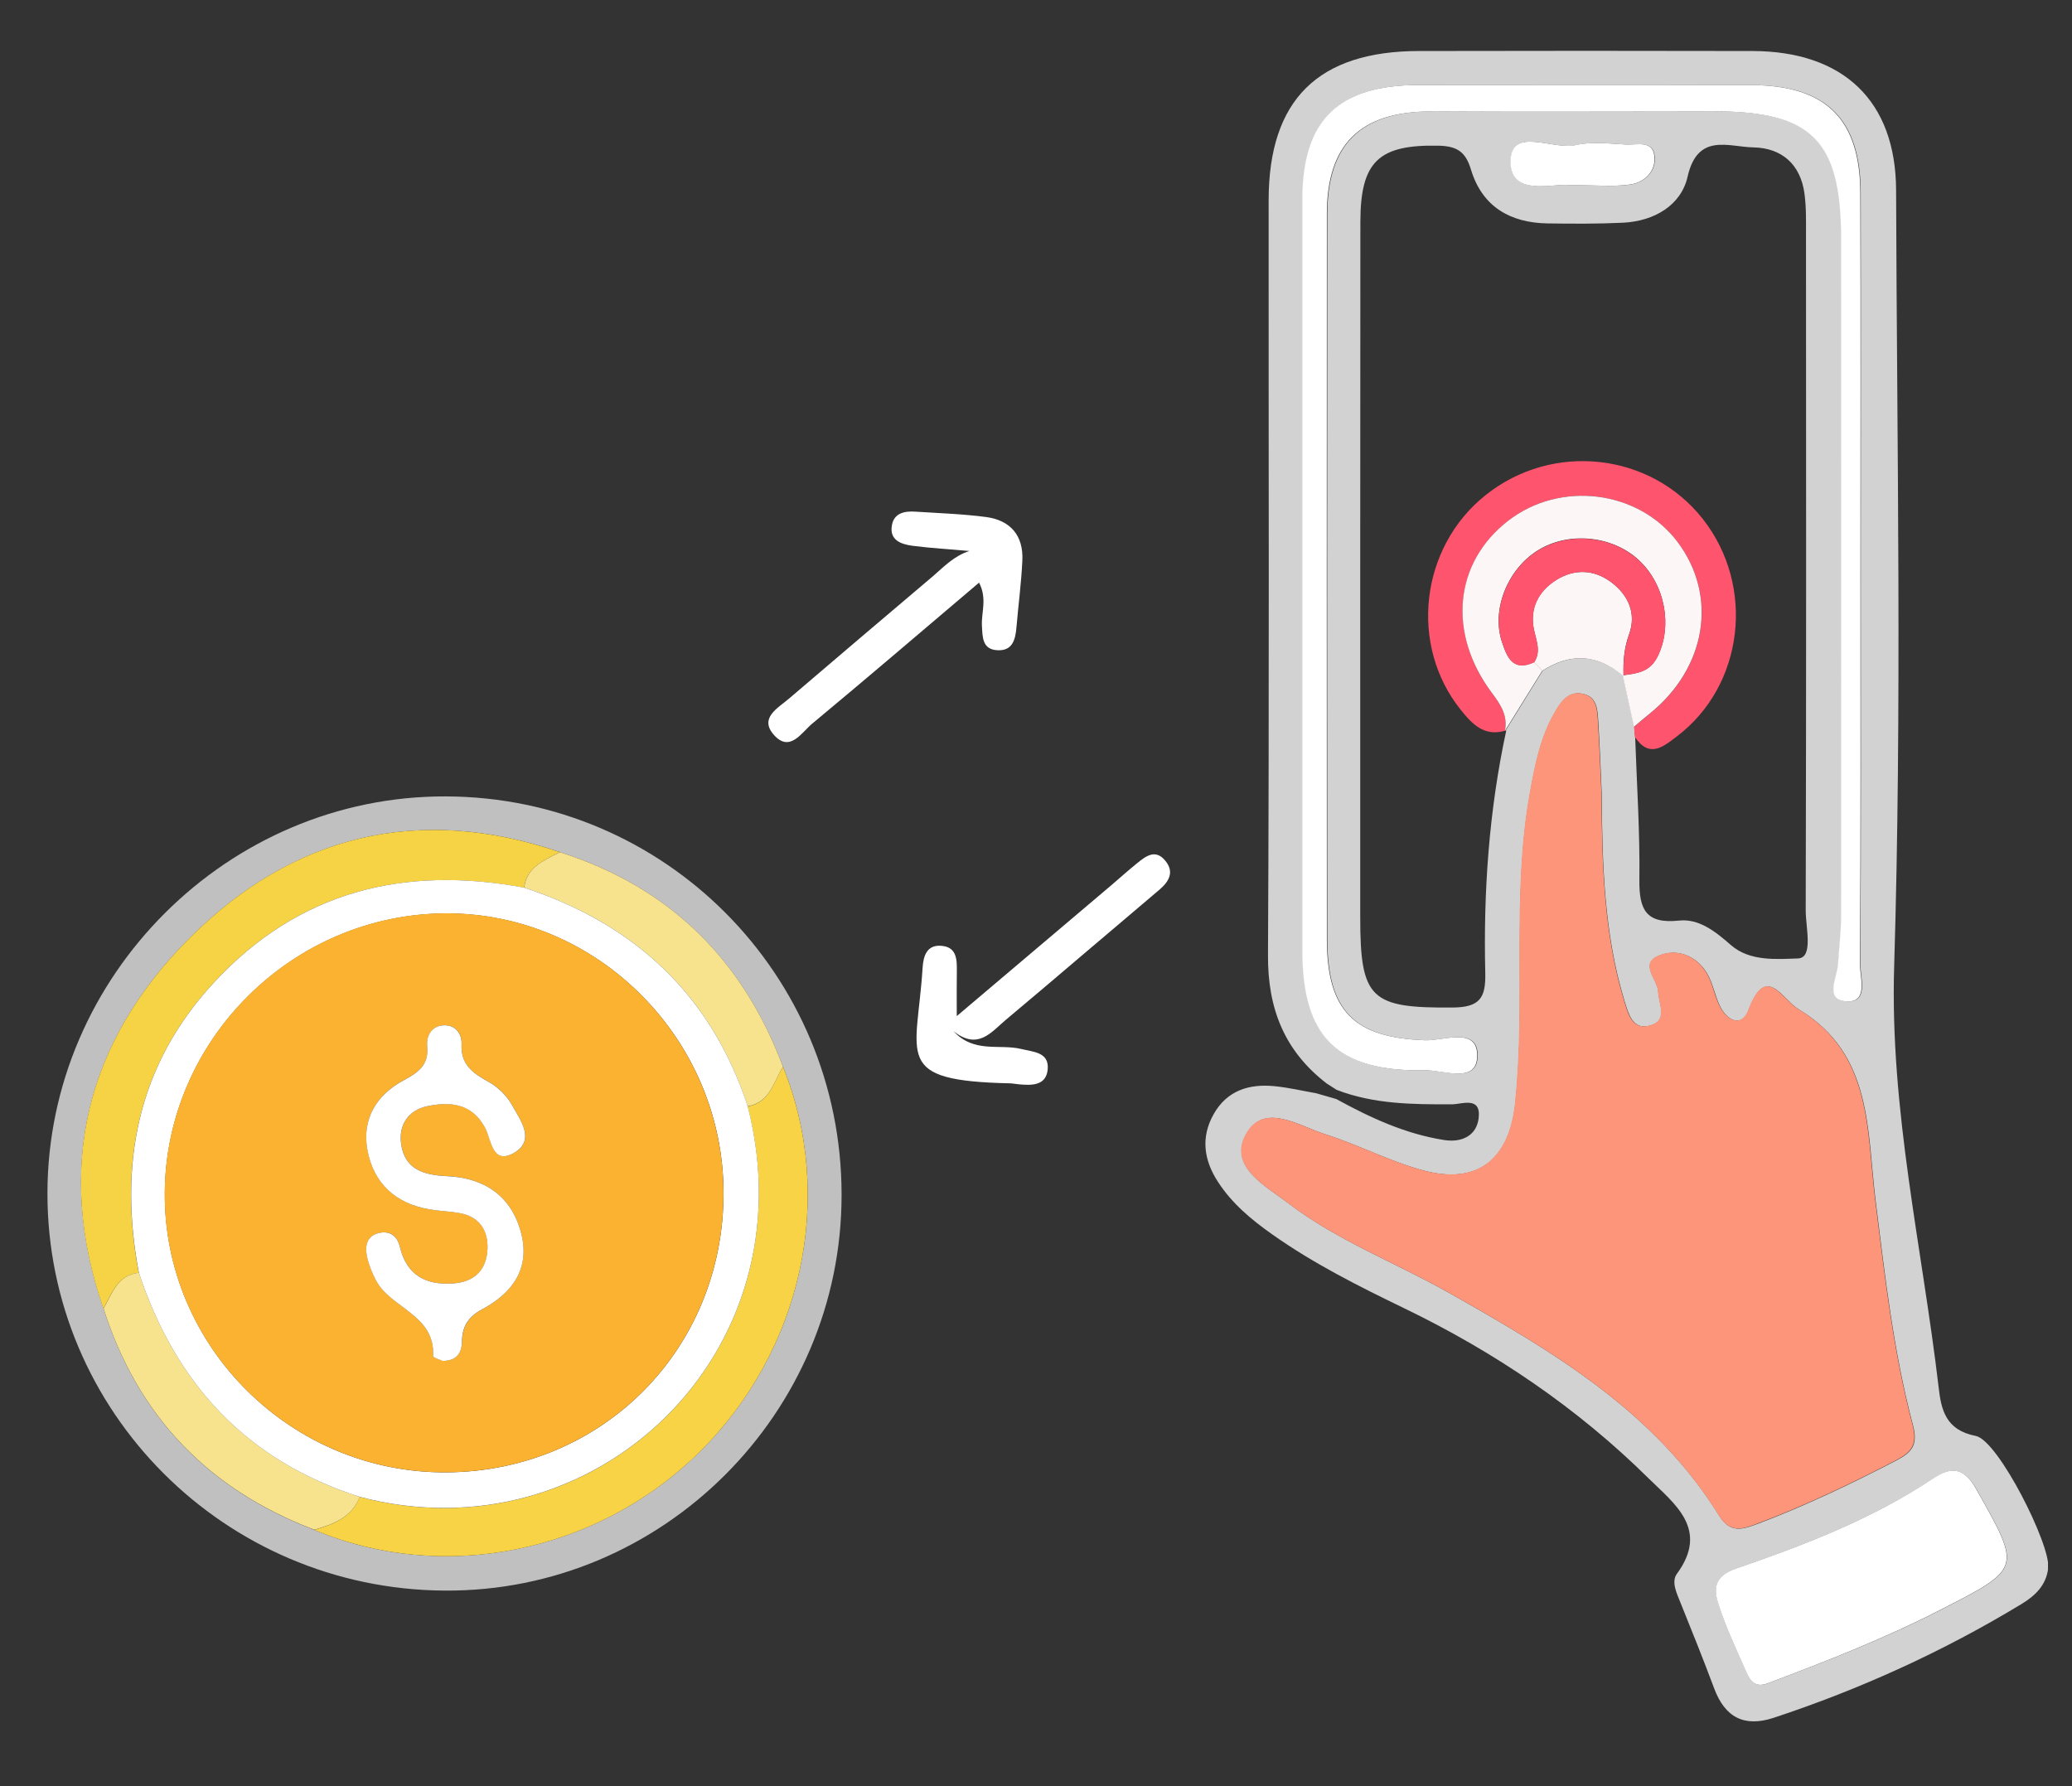 <svg width="29" height="25" viewBox="0 0 29 25" fill="none" xmlns="http://www.w3.org/2000/svg">
<rect x="0" y="0" width="29" height="25" fill="#333333" stroke="none"/>
<g id="Frame" clip-path="url(#clip0_1093_38529)">
<path id="Vector" d="M18.567 15.164C17.977 14.709 17.742 14.117 17.747 13.368C17.766 9.846 17.754 6.323 17.756 2.801C17.758 1.397 18.448 0.715 19.864 0.714C21.418 0.711 22.973 0.71 24.527 0.714C25.799 0.717 26.533 1.41 26.538 2.661C26.55 6.282 26.621 9.905 26.511 13.522C26.449 15.536 26.903 17.458 27.134 19.422C27.169 19.723 27.227 20.016 27.652 20.098C27.968 20.158 28.705 21.629 28.667 21.948C28.639 22.189 28.485 22.334 28.295 22.45C27.198 23.115 26.04 23.642 24.823 24.044C24.407 24.18 24.141 24.033 23.991 23.63C23.84 23.226 23.679 22.824 23.517 22.424C23.464 22.293 23.39 22.138 23.47 22.028C23.929 21.403 23.432 21.045 23.076 20.694C22.076 19.705 20.922 18.925 19.655 18.312C19.018 18.004 18.386 17.687 17.806 17.277C17.515 17.072 17.244 16.846 17.048 16.544C16.85 16.241 16.803 15.922 16.985 15.597C17.172 15.263 17.482 15.167 17.84 15.203C18.035 15.222 18.228 15.268 18.422 15.302C18.516 15.329 18.609 15.356 18.703 15.383C19.181 15.645 19.673 15.873 20.216 15.957C20.458 15.994 20.668 15.898 20.696 15.646C20.73 15.339 20.458 15.457 20.319 15.457C19.772 15.458 19.229 15.456 18.707 15.254C18.66 15.223 18.613 15.193 18.567 15.164ZM21.59 9.389C21.984 9.134 22.359 9.155 22.718 9.46C22.77 9.697 22.822 9.936 22.874 10.173C22.878 10.221 22.883 10.269 22.886 10.316C22.909 10.984 22.954 11.651 22.945 12.319C22.941 12.731 23.037 12.934 23.499 12.885C23.782 12.855 24.011 13.04 24.225 13.227C24.492 13.461 24.873 13.424 25.164 13.415C25.386 13.408 25.271 12.978 25.273 12.739C25.281 9.593 25.279 6.447 25.277 3.301C25.277 3.105 25.282 2.906 25.256 2.713C25.202 2.3 24.937 2.07 24.541 2.063C24.195 2.057 23.761 1.853 23.62 2.472C23.529 2.875 23.153 3.094 22.721 3.117C22.368 3.134 22.013 3.132 21.66 3.127C21.134 3.119 20.744 2.89 20.588 2.374C20.512 2.121 20.391 2.045 20.131 2.039C19.298 2.023 19.041 2.257 19.04 3.106C19.037 6.35 19.038 9.596 19.038 12.84C19.038 13.986 19.186 14.111 20.333 14.102C20.711 14.099 20.796 13.967 20.788 13.621C20.761 12.48 20.84 11.344 21.082 10.224L21.069 10.23C21.242 9.95 21.416 9.67 21.59 9.389ZM22.418 11.102C22.403 10.769 22.391 10.434 22.37 10.101C22.36 9.945 22.357 9.763 22.17 9.715C21.959 9.659 21.85 9.819 21.76 9.976C21.561 10.322 21.486 10.706 21.416 11.095C21.157 12.537 21.361 14 21.209 15.447C21.126 16.227 20.683 16.586 19.927 16.384C19.455 16.259 19.015 16.024 18.548 15.876C18.178 15.759 17.688 15.42 17.439 15.882C17.195 16.332 17.716 16.599 18.029 16.839C18.719 17.367 19.539 17.675 20.289 18.1C21.728 18.913 23.158 19.753 24.062 21.214C24.225 21.479 24.409 21.399 24.615 21.323C25.277 21.072 25.914 20.768 26.542 20.441C26.761 20.327 26.848 20.223 26.773 19.943C26.501 18.917 26.383 17.861 26.252 16.809C26.128 15.818 26.213 14.753 25.177 14.129C24.938 13.985 24.723 13.477 24.474 14.138C24.382 14.383 24.186 14.292 24.083 14.102C24.002 13.949 23.978 13.764 23.888 13.617C23.737 13.372 23.472 13.274 23.222 13.375C22.939 13.49 23.203 13.709 23.21 13.88C23.219 14.066 23.361 14.298 23.073 14.36C22.85 14.409 22.791 14.186 22.74 14.021C22.448 13.068 22.425 12.086 22.418 11.102ZM26.044 8.067C26.044 6.277 26.047 4.487 26.043 2.698C26.041 1.667 25.561 1.193 24.519 1.191C22.965 1.187 21.412 1.189 19.857 1.19C18.732 1.191 18.234 1.682 18.234 2.795C18.233 6.296 18.233 9.797 18.234 13.297C18.234 14.518 18.718 15.003 19.961 14.981C20.212 14.976 20.684 15.177 20.682 14.768C20.679 14.37 20.209 14.568 19.954 14.56C18.96 14.527 18.578 14.156 18.578 13.143C18.575 9.761 18.575 6.379 18.578 2.995C18.579 2.022 19.041 1.564 20.032 1.558C21.349 1.551 22.668 1.556 23.985 1.557C25.37 1.557 25.775 1.96 25.775 3.347C25.776 6.513 25.776 9.68 25.774 12.846C25.774 13.061 25.743 13.276 25.731 13.491C25.721 13.685 25.532 14 25.855 14.015C26.16 14.031 26.037 13.68 26.038 13.494C26.049 11.686 26.044 9.877 26.044 8.067ZM24.726 23.567C25.548 23.257 26.367 22.94 27.152 22.538C28.301 21.95 28.294 21.964 27.665 20.848C27.491 20.541 27.317 20.522 27.06 20.693C26.207 21.262 25.256 21.624 24.297 21.957C23.998 22.061 23.985 22.235 24.051 22.444C24.15 22.759 24.292 23.062 24.427 23.365C24.479 23.485 24.537 23.63 24.726 23.567ZM21.958 2.591C22.352 2.591 22.591 2.616 22.821 2.583C23 2.557 23.16 2.424 23.162 2.229C23.163 1.952 22.923 2.032 22.765 2.024C22.531 2.011 22.285 1.978 22.062 2.031C21.74 2.107 21.148 1.76 21.145 2.26C21.14 2.762 21.754 2.56 21.958 2.591Z" fill="#D2D2D2"/>
<path id="Vector_2" d="M11.779 16.719C11.783 19.78 9.27 22.286 6.219 22.263C3.142 22.242 0.661 19.756 0.664 16.699C0.668 13.654 3.194 11.137 6.238 11.147C9.306 11.155 11.777 13.64 11.779 16.719ZM10.959 14.931C10.397 13.433 9.371 12.415 7.837 11.927C5.858 11.25 4.091 11.692 2.652 13.132C1.213 14.572 0.764 16.336 1.449 18.316C1.929 19.826 2.921 20.851 4.399 21.413C6.193 22.169 8.345 21.739 9.774 20.339C11.229 18.915 11.7 16.762 10.959 14.931Z" fill="#C0C0C0"/>
<path id="Vector_3" d="M13.568 7.712C13.302 7.688 13.035 7.673 12.77 7.639C12.611 7.617 12.444 7.561 12.484 7.348C12.515 7.181 12.66 7.152 12.806 7.161C13.139 7.183 13.473 7.193 13.804 7.237C14.144 7.283 14.326 7.498 14.309 7.846C14.294 8.16 14.253 8.471 14.226 8.785C14.211 8.955 14.17 9.111 13.963 9.101C13.747 9.092 13.752 8.919 13.743 8.755C13.734 8.57 13.819 8.378 13.703 8.155C12.914 8.824 12.145 9.483 11.367 10.129C11.219 10.252 11.057 10.535 10.835 10.29C10.619 10.05 10.887 9.912 11.043 9.778C11.714 9.203 12.388 8.633 13.061 8.062C13.213 7.93 13.355 7.78 13.568 7.712Z" fill="white"/>
<path id="Vector_4" d="M13.345 14.433C13.635 14.746 13.984 14.608 14.292 14.682C14.461 14.724 14.684 14.725 14.664 14.965C14.644 15.199 14.437 15.194 14.254 15.176C14.215 15.173 14.176 15.164 14.137 15.163C12.485 15.127 12.834 14.799 12.913 13.543C12.924 13.371 12.978 13.217 13.184 13.239C13.392 13.26 13.394 13.432 13.392 13.597C13.389 13.773 13.391 13.947 13.391 14.222C14.141 13.587 14.846 12.989 15.552 12.392C15.671 12.29 15.788 12.185 15.909 12.087C16.035 11.985 16.171 11.875 16.312 12.05C16.439 12.207 16.361 12.339 16.227 12.453C15.868 12.757 15.51 13.063 15.151 13.366C14.792 13.671 14.435 13.976 14.073 14.278C13.873 14.447 13.687 14.704 13.345 14.433Z" fill="white"/>
<path id="Vector_5" d="M22.414 11.102C22.422 12.085 22.444 13.068 22.735 14.019C22.785 14.183 22.843 14.408 23.068 14.358C23.356 14.295 23.214 14.065 23.205 13.877C23.197 13.707 22.934 13.487 23.217 13.373C23.467 13.271 23.733 13.369 23.883 13.615C23.973 13.761 23.996 13.947 24.078 14.099C24.181 14.289 24.376 14.38 24.469 14.136C24.718 13.475 24.933 13.983 25.172 14.126C26.208 14.75 26.123 15.816 26.247 16.807C26.378 17.858 26.497 18.913 26.768 19.94C26.842 20.221 26.756 20.324 26.536 20.439C25.909 20.766 25.271 21.07 24.61 21.32C24.404 21.398 24.221 21.476 24.057 21.211C23.153 19.749 21.723 18.91 20.284 18.097C19.533 17.673 18.714 17.365 18.024 16.837C17.711 16.597 17.191 16.33 17.433 15.88C17.683 15.418 18.173 15.757 18.543 15.874C19.009 16.021 19.45 16.256 19.922 16.382C20.678 16.584 21.121 16.225 21.203 15.445C21.356 13.998 21.151 12.534 21.411 11.092C21.481 10.705 21.557 10.32 21.755 9.974C21.846 9.815 21.954 9.657 22.165 9.713C22.352 9.762 22.355 9.943 22.365 10.099C22.386 10.434 22.399 10.769 22.414 11.102Z" fill="#FC957A"/>
<path id="Vector_6" d="M26.039 8.067C26.039 9.876 26.044 11.686 26.032 13.495C26.031 13.68 26.154 14.03 25.849 14.016C25.525 14 25.714 13.685 25.725 13.491C25.737 13.276 25.767 13.061 25.767 12.846C25.77 9.68 25.771 6.514 25.768 3.347C25.767 1.96 25.363 1.558 23.979 1.558C22.661 1.558 21.343 1.553 20.026 1.559C19.034 1.563 18.572 2.022 18.571 2.995C18.569 6.378 18.569 9.76 18.571 13.144C18.572 14.155 18.955 14.526 19.948 14.56C20.203 14.569 20.672 14.37 20.675 14.768C20.679 15.178 20.206 14.977 19.955 14.981C18.712 15.004 18.227 14.518 18.227 13.297C18.226 9.797 18.226 6.296 18.227 2.796C18.227 1.683 18.727 1.191 19.851 1.19C21.404 1.189 22.958 1.187 24.513 1.191C25.556 1.194 26.034 1.667 26.037 2.699C26.043 4.488 26.039 6.277 26.039 8.067Z" fill="white"/>
<path id="Vector_7" d="M24.724 23.567C24.535 23.63 24.477 23.485 24.424 23.364C24.289 23.061 24.148 22.758 24.048 22.443C23.982 22.235 23.995 22.06 24.294 21.956C25.253 21.624 26.204 21.262 27.057 20.692C27.314 20.521 27.49 20.538 27.662 20.847C28.291 21.963 28.298 21.949 27.149 22.537C26.365 22.939 25.546 23.257 24.724 23.567Z" fill="white"/>
<path id="Vector_8" d="M21.078 10.224C20.777 10.318 20.607 10.138 20.443 9.933C19.72 9.029 19.876 7.664 20.789 6.933C21.726 6.181 23.099 6.332 23.833 7.264C24.572 8.205 24.408 9.595 23.471 10.306C23.28 10.451 23.085 10.619 22.883 10.316C22.879 10.269 22.875 10.221 22.87 10.174C22.945 10.111 23.02 10.047 23.096 9.985C23.887 9.342 24.048 8.338 23.478 7.585C22.93 6.858 21.837 6.723 21.107 7.291C20.355 7.876 20.255 8.862 20.881 9.7C21.007 9.866 21.105 10.019 21.064 10.231L21.078 10.224Z" fill="#FE546D"/>
<path id="Vector_9" d="M21.063 10.23C21.105 10.018 21.006 9.865 20.881 9.699C20.254 8.861 20.353 7.875 21.107 7.29C21.837 6.723 22.93 6.859 23.478 7.584C24.046 8.337 23.887 9.341 23.095 9.984C23.019 10.045 22.944 10.109 22.869 10.173C22.817 9.935 22.765 9.698 22.713 9.459L22.723 9.45C22.915 9.425 23.091 9.406 23.2 9.187C23.408 8.768 23.311 8.188 22.937 7.839C22.564 7.493 21.948 7.435 21.519 7.706C21.095 7.973 20.874 8.537 21.02 8.981C21.093 9.199 21.173 9.405 21.472 9.268C21.509 9.308 21.549 9.347 21.586 9.387C21.411 9.671 21.237 9.95 21.063 10.23Z" fill="#FDF6F7"/>
<path id="Vector_10" d="M22.714 9.46C22.356 9.155 21.98 9.134 21.586 9.389C21.548 9.349 21.509 9.31 21.471 9.27C21.57 9.119 21.503 8.973 21.47 8.819C21.404 8.515 21.533 8.272 21.783 8.116C22.035 7.96 22.309 7.967 22.554 8.151C22.796 8.334 22.905 8.591 22.801 8.878C22.731 9.07 22.717 9.255 22.723 9.45L22.714 9.46Z" fill="#FDF6F7"/>
<path id="Vector_11" d="M21.953 2.591C21.75 2.562 21.136 2.763 21.141 2.259C21.145 1.76 21.737 2.106 22.057 2.03C22.281 1.978 22.526 2.011 22.76 2.023C22.919 2.031 23.159 1.951 23.157 2.229C23.156 2.425 22.995 2.557 22.817 2.582C22.587 2.616 22.348 2.591 21.953 2.591Z" fill="white"/>
<path id="Vector_12" d="M1.447 18.316C0.762 16.336 1.212 14.572 2.651 13.132C4.09 11.691 5.856 11.25 7.835 11.927C7.619 12.043 7.372 12.128 7.335 12.425C5.652 12.109 4.169 12.476 2.987 13.759C1.92 14.917 1.655 16.3 1.942 17.815C1.641 17.848 1.568 18.105 1.447 18.316Z" fill="#F6D245"/>
<path id="Vector_13" d="M10.959 14.932C11.7 16.763 11.228 18.915 9.775 20.339C8.344 21.74 6.194 22.169 4.398 21.413C4.665 21.335 4.922 21.242 5.035 20.952C8.303 21.816 11.354 18.951 10.464 15.486C10.777 15.433 10.824 15.143 10.959 14.932Z" fill="#F7D345"/>
<path id="Vector_14" d="M5.036 20.951C4.923 21.241 4.666 21.334 4.399 21.411C2.922 20.85 1.93 19.826 1.449 18.315C1.57 18.103 1.643 17.846 1.944 17.814C2.459 19.37 3.456 20.447 5.036 20.951Z" fill="#F7E28E"/>
<path id="Vector_15" d="M10.959 14.931C10.825 15.143 10.777 15.432 10.464 15.484C9.952 13.922 8.881 12.931 7.336 12.424C7.373 12.128 7.619 12.043 7.836 11.927C9.372 12.415 10.397 13.432 10.959 14.931Z" fill="#F7E28E"/>
<path id="Vector_16" d="M22.724 9.451C22.718 9.256 22.733 9.071 22.802 8.879C22.905 8.592 22.797 8.336 22.555 8.152C22.311 7.967 22.037 7.96 21.785 8.117C21.535 8.273 21.406 8.516 21.472 8.82C21.505 8.973 21.572 9.12 21.473 9.271C21.174 9.408 21.094 9.201 21.022 8.984C20.875 8.541 21.096 7.976 21.52 7.709C21.949 7.439 22.566 7.496 22.938 7.843C23.311 8.19 23.409 8.771 23.201 9.191C23.093 9.407 22.917 9.426 22.724 9.451Z" fill="#FE546D"/>
<path id="Vector_17" d="M7.336 12.424C8.881 12.931 9.951 13.922 10.465 15.484C11.353 18.95 8.304 21.814 5.036 20.951C3.456 20.448 2.458 19.37 1.944 17.815C1.657 16.3 1.92 14.916 2.988 13.759C4.17 12.476 5.653 12.109 7.336 12.424ZM10.127 16.695C10.124 14.542 8.36 12.772 6.231 12.785C4.09 12.798 2.322 14.557 2.307 16.692C2.29 18.85 4.08 20.625 6.256 20.608C8.437 20.59 10.129 18.88 10.127 16.695Z" fill="white"/>
<path id="Vector_18" d="M10.126 16.695C10.128 18.88 8.436 20.59 6.254 20.607C4.078 20.623 2.288 18.849 2.305 16.69C2.321 14.555 4.088 12.796 6.23 12.783C8.36 12.771 10.122 14.541 10.126 16.695ZM6.193 19.047C6.391 19.05 6.462 18.934 6.466 18.785C6.471 18.568 6.552 18.432 6.753 18.323C7.166 18.102 7.42 17.761 7.296 17.267C7.164 16.745 6.784 16.486 6.263 16.462C5.933 16.447 5.666 16.372 5.615 16.009C5.579 15.744 5.716 15.538 5.98 15.483C6.302 15.415 6.608 15.439 6.791 15.787C6.879 15.954 6.89 16.31 7.194 16.136C7.502 15.96 7.283 15.68 7.168 15.469C7.096 15.338 6.971 15.213 6.839 15.141C6.619 15.022 6.447 14.904 6.461 14.617C6.468 14.469 6.377 14.343 6.211 14.351C6.045 14.359 5.966 14.494 5.98 14.639C6.006 14.906 5.856 15.008 5.649 15.12C5.27 15.323 5.063 15.662 5.143 16.095C5.229 16.564 5.54 16.849 6.019 16.928C6.155 16.95 6.293 16.954 6.428 16.977C6.706 17.026 6.833 17.212 6.824 17.478C6.813 17.776 6.644 17.943 6.339 17.964C5.955 17.99 5.693 17.846 5.597 17.452C5.558 17.293 5.451 17.216 5.293 17.261C5.124 17.308 5.107 17.453 5.139 17.594C5.164 17.707 5.21 17.819 5.264 17.921C5.472 18.316 6.092 18.401 6.063 18.98C6.062 19.002 6.159 19.029 6.193 19.047Z" fill="#FBB231"/>
<path id="Vector_19" d="M6.193 19.048C6.159 19.031 6.062 19.003 6.062 18.98C6.092 18.4 5.47 18.315 5.263 17.922C5.209 17.819 5.163 17.708 5.138 17.595C5.107 17.454 5.123 17.307 5.292 17.261C5.45 17.218 5.559 17.294 5.597 17.453C5.692 17.846 5.955 17.99 6.339 17.964C6.643 17.943 6.811 17.776 6.823 17.479C6.832 17.213 6.705 17.026 6.427 16.978C6.292 16.954 6.154 16.951 6.018 16.928C5.539 16.849 5.228 16.564 5.142 16.095C5.063 15.663 5.269 15.324 5.649 15.121C5.857 15.009 6.005 14.907 5.979 14.64C5.965 14.494 6.044 14.358 6.21 14.351C6.375 14.343 6.467 14.47 6.46 14.617C6.447 14.904 6.62 15.023 6.838 15.142C6.969 15.214 7.095 15.338 7.167 15.469C7.283 15.679 7.501 15.959 7.193 16.137C6.888 16.31 6.878 15.955 6.79 15.787C6.607 15.441 6.301 15.416 5.979 15.483C5.715 15.539 5.578 15.744 5.614 16.009C5.665 16.373 5.933 16.447 6.262 16.463C6.784 16.486 7.164 16.745 7.296 17.267C7.421 17.761 7.166 18.102 6.752 18.323C6.551 18.431 6.468 18.567 6.465 18.785C6.463 18.934 6.392 19.049 6.193 19.048Z" fill="white"/>
</g>
<defs>
<clipPath id="clip0_1093_38529">
<rect width="28" height="23.382" fill="white" transform="translate(0.664 0.711)"/>
</clipPath>
</defs>
</svg>
